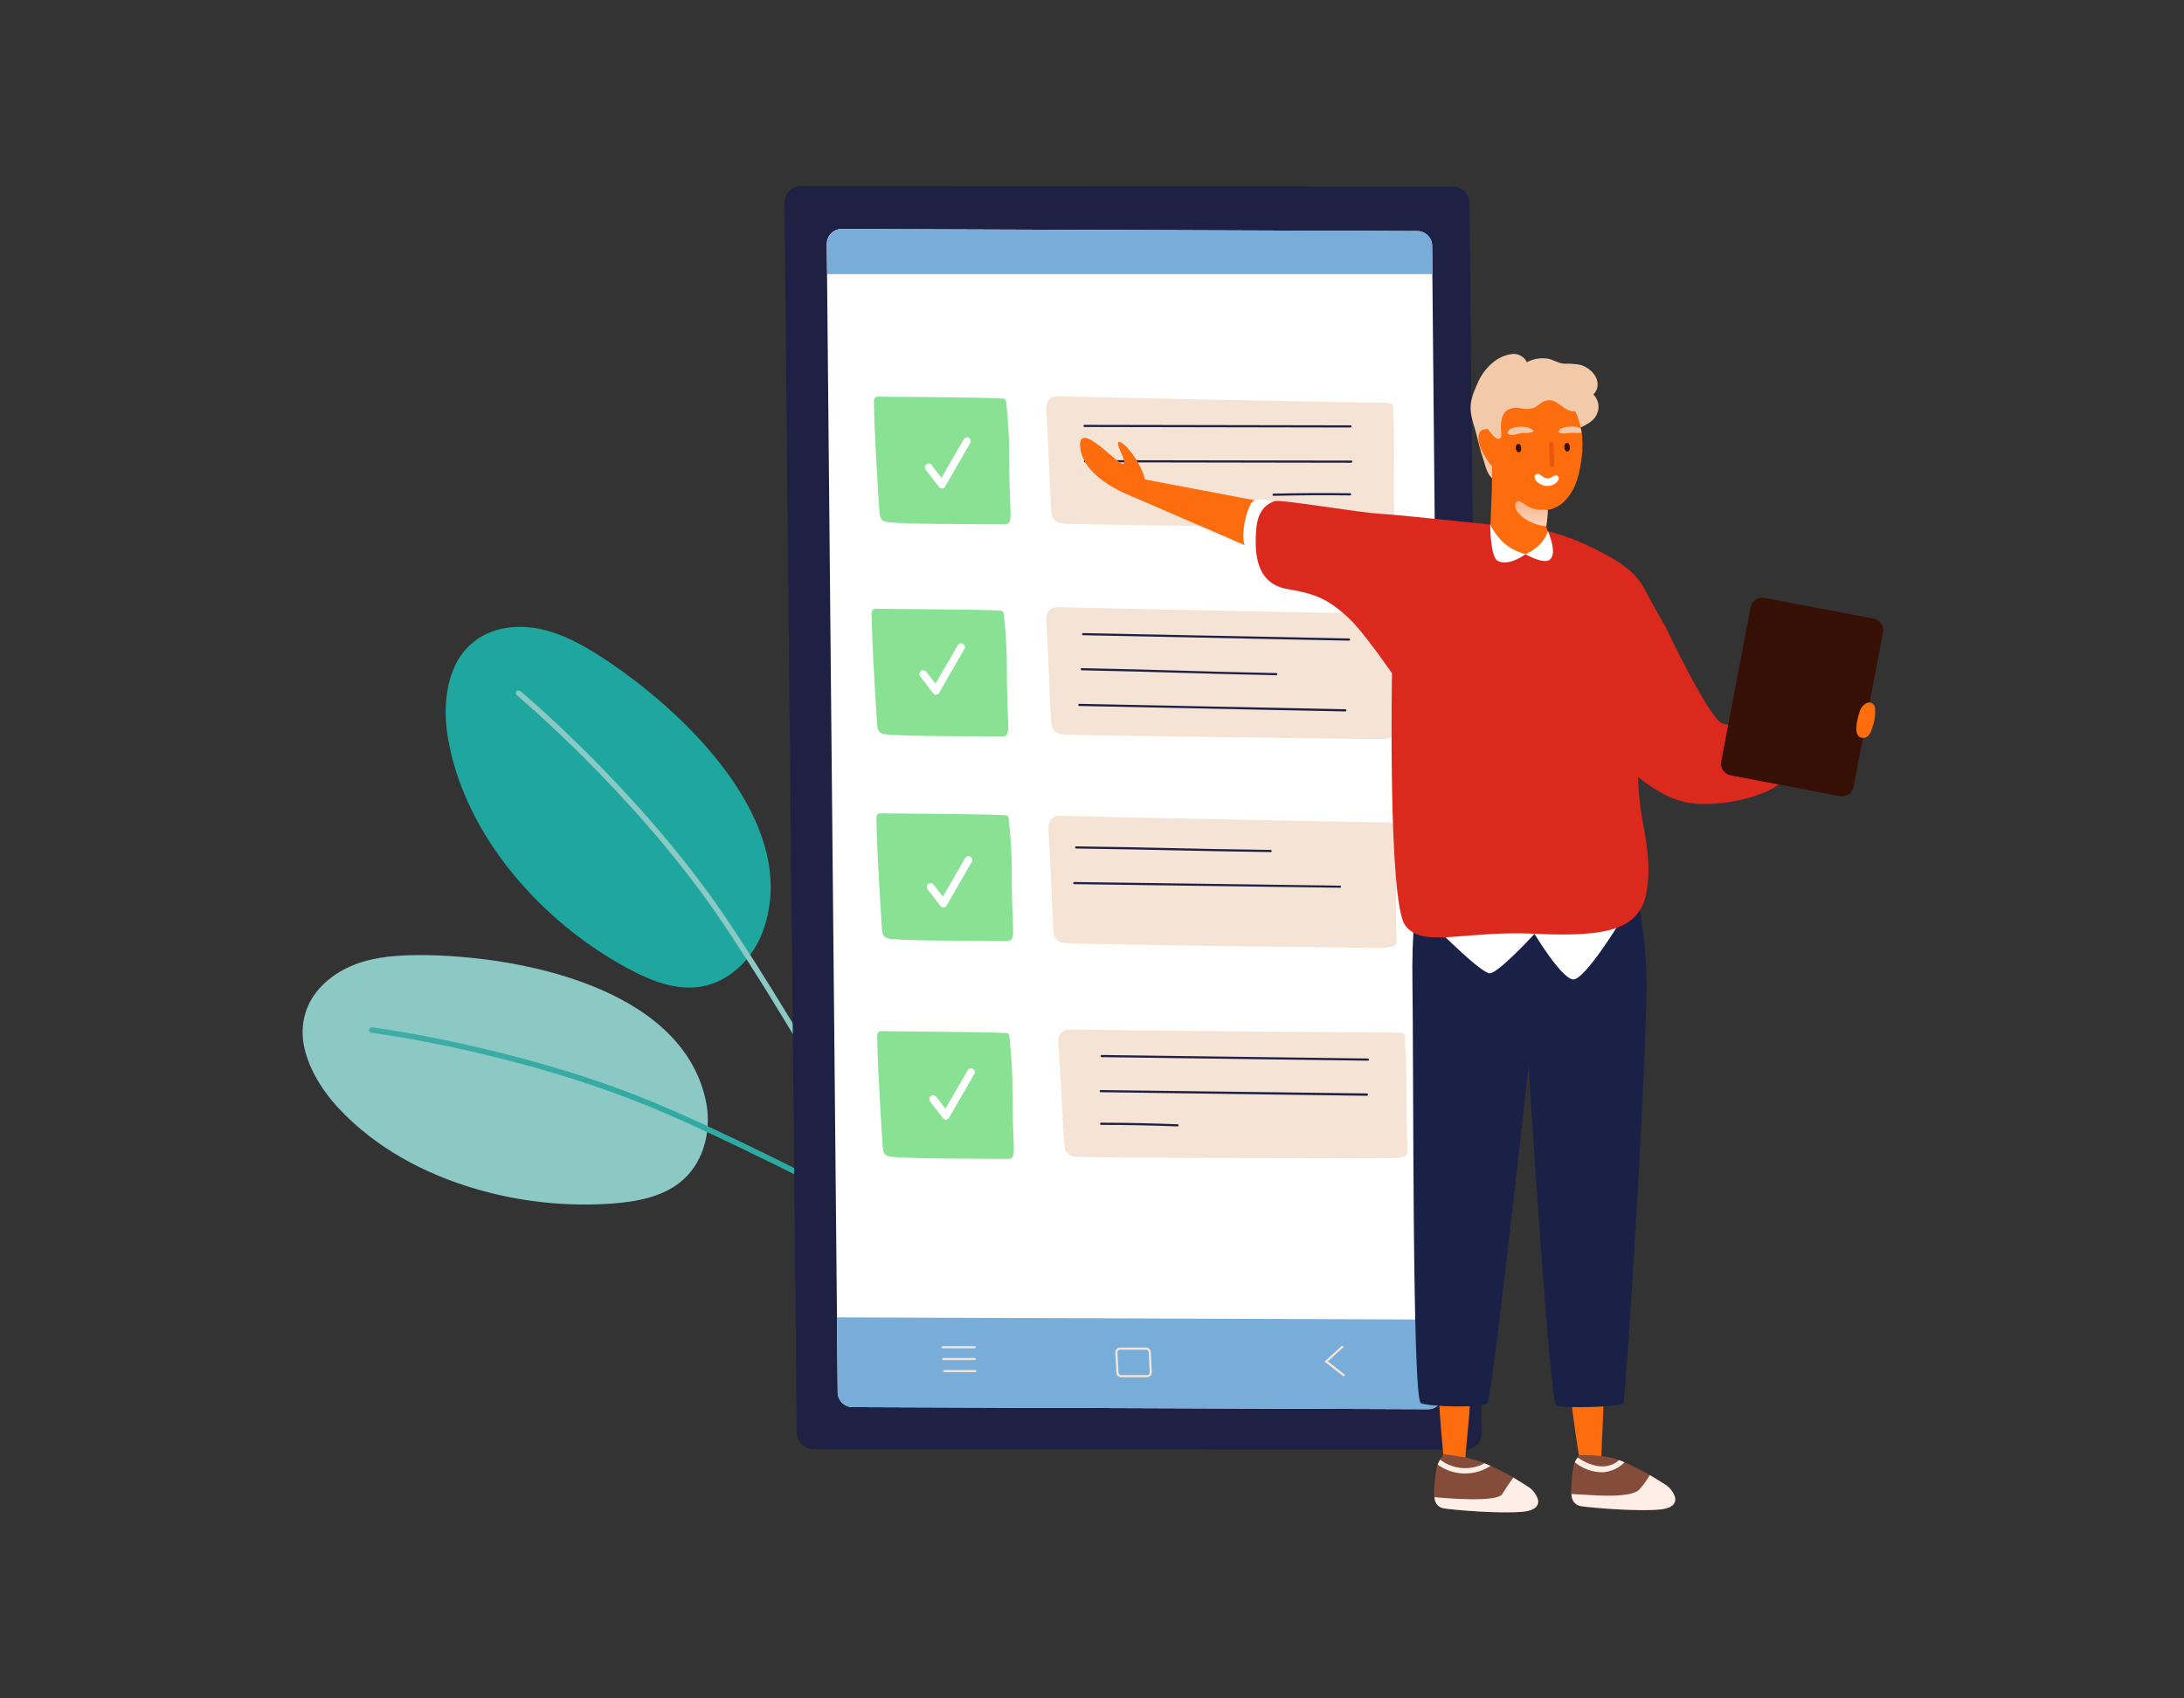 <svg width="270" height="210" viewBox="0 0 270 210" fill="none" xmlns="http://www.w3.org/2000/svg">
<rect x="0" y="0" width="270" height="210" fill="#333333" stroke="none"/>
<path d="M41.853 137.019C46.386 141.888 52.46 145.156 58.845 147.013C64.296 148.604 69.986 149.214 75.651 148.816C78.811 148.588 82.134 147.961 84.487 145.842C87.168 143.424 88.034 139.399 87.211 135.881C84.057 122.008 64.047 118.168 52.182 118.092C49.376 118.092 46.516 118.245 43.896 119.247C41.276 120.249 38.889 122.177 37.903 124.808C37.414 126.164 37.284 127.624 37.527 129.045C38.018 131.932 39.783 134.802 41.853 137.019Z" fill="#8CC9C5"/>
<path d="M130.652 161.975C130.672 161.953 130.69 161.929 130.707 161.904C130.729 161.866 130.743 161.823 130.748 161.778C130.754 161.734 130.75 161.689 130.738 161.646C130.726 161.603 130.705 161.562 130.678 161.527C130.65 161.492 130.615 161.463 130.576 161.441C130.255 161.267 98.102 143.571 81.322 136.512C64.543 129.454 46.189 127.03 46.004 127.03C45.959 127.023 45.913 127.025 45.869 127.036C45.825 127.046 45.784 127.066 45.748 127.093C45.711 127.121 45.681 127.155 45.658 127.195C45.635 127.234 45.621 127.277 45.615 127.322C45.61 127.368 45.614 127.413 45.626 127.457C45.639 127.501 45.66 127.541 45.689 127.576C45.717 127.612 45.753 127.641 45.793 127.662C45.833 127.683 45.877 127.696 45.922 127.7C46.102 127.7 64.336 130.118 81.055 137.15C97.775 144.181 129.928 161.872 130.249 162.052C130.315 162.085 130.391 162.095 130.464 162.082C130.536 162.068 130.603 162.03 130.652 161.975Z" fill="url(#paint0_linear)"/>
<path d="M55.451 91.665C56.66 98.201 60.021 104.225 64.412 109.225C68.161 113.488 72.636 117.052 77.629 119.753C80.418 121.257 83.556 122.515 86.683 121.986C90.246 121.387 93.133 118.462 94.348 115.058C99.137 101.665 84.324 87.678 74.355 81.24C72.001 79.721 69.495 78.332 66.728 77.766C63.96 77.199 60.937 77.548 58.703 79.247C57.56 80.129 56.667 81.293 56.11 82.624C54.944 85.331 54.879 88.68 55.451 91.665Z" fill="url(#paint1_linear)"/>
<path d="M116.946 160.407L117.027 160.374C117.105 160.33 117.163 160.258 117.188 160.173C117.213 160.087 117.205 159.995 117.163 159.916C116.989 159.59 99.376 127.4 89.015 112.433C78.653 97.466 64.499 85.576 64.331 85.456C64.261 85.401 64.173 85.374 64.085 85.382C63.996 85.39 63.915 85.433 63.857 85.5C63.828 85.533 63.806 85.573 63.793 85.615C63.779 85.657 63.774 85.701 63.779 85.746C63.783 85.79 63.795 85.833 63.816 85.872C63.837 85.911 63.866 85.945 63.9 85.973C64.036 86.093 78.13 97.907 88.459 112.82C98.788 127.732 116.395 159.916 116.57 160.238C116.606 160.302 116.662 160.353 116.73 160.384C116.798 160.414 116.873 160.422 116.946 160.407Z" fill="#8CC9C5"/>
<path d="M183.191 177.101L181.665 25.179C181.669 24.903 181.618 24.63 181.516 24.375C181.413 24.119 181.261 23.886 181.068 23.69C180.875 23.493 180.645 23.337 180.391 23.23C180.138 23.123 179.865 23.067 179.59 23.065L99.006 23C98.453 23.016 97.93 23.25 97.55 23.651C97.17 24.052 96.965 24.588 96.979 25.14L98.505 177.101C98.503 177.375 98.556 177.646 98.659 177.9C98.763 178.153 98.915 178.384 99.108 178.579C99.301 178.774 99.53 178.928 99.783 179.035C100.035 179.141 100.306 179.196 100.58 179.198L181.164 179.257C181.439 179.25 181.71 179.188 181.961 179.075C182.212 178.962 182.438 178.801 182.626 178.6C182.815 178.4 182.961 178.164 183.058 177.907C183.155 177.649 183.2 177.375 183.191 177.101Z" fill="#1F2144"/>
<path d="M178.391 172.351L177.046 30.424C177.047 30.182 177.001 29.942 176.91 29.718C176.819 29.494 176.684 29.291 176.514 29.119C176.344 28.947 176.142 28.81 175.919 28.716C175.696 28.622 175.457 28.573 175.215 28.572L104.002 28.316C103.514 28.33 103.051 28.537 102.715 28.891C102.379 29.245 102.197 29.718 102.209 30.206L103.56 172.133C103.559 172.375 103.605 172.615 103.696 172.839C103.787 173.063 103.922 173.266 104.092 173.438C104.262 173.61 104.464 173.747 104.687 173.841C104.91 173.935 105.149 173.984 105.391 173.985L176.599 174.241C176.841 174.235 177.079 174.181 177.3 174.082C177.521 173.984 177.72 173.843 177.887 173.667C178.053 173.492 178.184 173.285 178.27 173.06C178.357 172.834 178.398 172.593 178.391 172.351Z" fill="white"/>
<path d="M124.398 49.716C124.371 49.476 124.246 49.291 124.077 49.28C120.367 49.089 109.449 49.084 108.594 49.04C107.886 49.002 108.049 49.874 108.049 50.032C108.082 53.517 108.594 61.497 108.714 63.185C108.757 63.937 108.839 64.307 109.411 64.498C110.501 64.852 121.396 64.797 124.06 64.835C124.91 64.835 124.992 64.53 124.91 62.602C124.578 55.135 125.019 56.137 124.398 49.716Z" fill="#89E294"/>
<path d="M129.977 63.374C130.037 64.132 130.434 64.725 131.774 64.763C138.819 64.943 167.539 65.308 170.421 65.308C172.328 65.308 172.442 64.976 172.393 64.088C172.186 60.471 172.486 55.422 172.219 50.983C172.17 50.194 172.638 49.796 170.781 49.791C168.531 49.791 140.649 49.246 130.892 49.001C129.061 48.957 129.35 50.689 129.367 50.972C129.677 56.163 129.775 60.847 129.977 63.374Z" fill="#F5E4D5"/>
<path d="M119.789 54.144C119.681 54.08 119.552 54.062 119.43 54.094C119.309 54.126 119.205 54.204 119.141 54.312L116.39 59.084L115.251 57.602C115.222 57.538 115.18 57.481 115.126 57.436C115.072 57.39 115.009 57.357 114.941 57.339C114.873 57.321 114.802 57.318 114.733 57.331C114.664 57.344 114.598 57.372 114.541 57.413C114.484 57.455 114.437 57.508 114.403 57.57C114.37 57.632 114.35 57.7 114.346 57.77C114.342 57.84 114.354 57.911 114.38 57.976C114.407 58.041 114.448 58.099 114.5 58.147L116.079 60.206C116.117 60.255 116.165 60.297 116.218 60.328C116.272 60.359 116.332 60.379 116.394 60.387C116.455 60.395 116.518 60.391 116.578 60.375C116.638 60.359 116.695 60.331 116.744 60.293C116.824 60.229 116.881 60.141 116.907 60.042L119.958 54.759C120.013 54.654 120.026 54.532 119.995 54.418C119.963 54.304 119.89 54.206 119.789 54.144Z" fill="white"/>
<path d="M166.978 52.591L134.052 52.532C134.021 52.538 133.993 52.554 133.973 52.579C133.953 52.603 133.943 52.633 133.943 52.665C133.943 52.696 133.953 52.727 133.973 52.751C133.993 52.775 134.021 52.792 134.052 52.798L166.984 52.858C167.014 52.851 167.042 52.834 167.061 52.809C167.08 52.785 167.091 52.754 167.09 52.723C167.089 52.691 167.078 52.661 167.058 52.637C167.037 52.613 167.009 52.597 166.978 52.591ZM167.038 56.949L134.106 56.894C134.075 56.901 134.048 56.917 134.028 56.941C134.008 56.966 133.997 56.996 133.997 57.028C133.997 57.059 134.008 57.09 134.028 57.114C134.048 57.138 134.075 57.155 134.106 57.161L167.033 57.216C167.071 57.216 167.108 57.202 167.136 57.175C167.163 57.149 167.179 57.112 167.18 57.074C167.18 57.036 167.166 56.999 167.139 56.971C167.113 56.944 167.076 56.928 167.038 56.927V56.949ZM166.891 60.99C163.742 60.947 160.595 60.963 157.45 61.039C157.276 61.039 157.27 61.311 157.45 61.306C160.599 61.235 163.748 61.213 166.891 61.257C166.929 61.257 166.966 61.242 166.993 61.215C167.02 61.188 167.035 61.151 167.035 61.113C167.035 61.074 167.02 61.038 166.993 61.011C166.966 60.983 166.929 60.968 166.891 60.968V60.99Z" fill="#1F2144"/>
<path d="M124.796 128.174C124.796 127.934 124.649 127.749 124.474 127.738C120.77 127.548 109.853 127.542 108.997 127.499C108.289 127.46 108.452 128.337 108.452 128.49C108.491 131.976 108.997 139.928 109.117 141.643C109.161 142.395 109.248 142.771 109.82 142.956C110.909 143.315 121.805 143.256 124.469 143.294C125.313 143.294 125.401 142.994 125.313 141.066C124.976 133.615 125.422 134.595 124.796 128.174Z" fill="#89E294"/>
<path d="M120.28 132.155C120.226 132.123 120.167 132.103 120.105 132.094C120.044 132.086 119.981 132.09 119.921 132.106C119.861 132.122 119.805 132.15 119.756 132.189C119.707 132.227 119.667 132.275 119.637 132.329L116.88 137.101L115.742 135.614C115.704 135.564 115.656 135.523 115.602 135.492C115.549 135.461 115.489 135.441 115.427 135.433C115.366 135.424 115.303 135.429 115.243 135.445C115.183 135.461 115.126 135.489 115.077 135.527C115.028 135.564 114.986 135.611 114.955 135.664C114.924 135.718 114.904 135.777 114.896 135.838C114.888 135.899 114.892 135.962 114.908 136.021C114.924 136.081 114.952 136.137 114.99 136.186L116.57 138.25C116.608 138.299 116.655 138.341 116.709 138.372C116.763 138.403 116.822 138.423 116.884 138.431C116.946 138.439 117.008 138.435 117.068 138.419C117.129 138.403 117.185 138.375 117.234 138.337C117.315 138.274 117.372 138.186 117.398 138.087L120.448 132.798C120.48 132.745 120.5 132.686 120.509 132.625C120.517 132.563 120.513 132.501 120.498 132.441C120.482 132.382 120.455 132.326 120.417 132.277C120.38 132.227 120.333 132.186 120.28 132.155Z" fill="white"/>
<path d="M131.595 141.692C131.66 142.449 132.063 143.038 133.403 143.059C140.447 143.174 169.174 143.25 172.05 143.196C173.957 143.157 174.071 142.842 174.011 141.954C173.766 138.337 174.011 133.288 173.701 128.855C173.646 128.065 174.109 127.662 172.257 127.673C170.002 127.673 142.12 127.449 132.357 127.297C130.527 127.27 130.832 129.002 130.854 129.28C131.219 134.459 131.366 139.149 131.595 141.692Z" fill="#F5E4D5"/>
<path d="M169.097 130.881L136.171 130.445C136.14 130.451 136.112 130.468 136.093 130.492C136.073 130.517 136.062 130.547 136.062 130.579C136.062 130.61 136.073 130.64 136.093 130.665C136.112 130.689 136.14 130.706 136.171 130.712L169.097 131.148C169.283 131.153 169.283 130.886 169.097 130.881Z" fill="#1F2144"/>
<path d="M168.972 135.2L136.051 134.781C136.02 134.787 135.993 134.803 135.973 134.828C135.953 134.852 135.942 134.883 135.942 134.914C135.942 134.945 135.953 134.976 135.973 135C135.993 135.024 136.02 135.041 136.051 135.047L168.978 135.489C169.016 135.488 169.052 135.472 169.079 135.444C169.105 135.417 169.12 135.38 169.119 135.342C169.118 135.303 169.103 135.267 169.075 135.24C169.047 135.214 169.01 135.199 168.972 135.2Z" fill="#1F2144"/>
<path d="M145.568 139.012C142.423 138.889 139.278 138.824 136.133 138.816C136.097 138.816 136.062 138.831 136.036 138.856C136.011 138.882 135.996 138.916 135.996 138.953C135.996 138.989 136.011 139.023 136.036 139.049C136.062 139.074 136.097 139.089 136.133 139.089C139.278 139.089 142.423 139.152 145.568 139.279C145.748 139.29 145.743 139.012 145.568 139.012Z" fill="#1F2144"/>
<path d="M124.109 75.941C124.082 75.701 123.957 75.516 123.782 75.505C120.078 75.315 109.161 75.309 108.305 75.266C107.597 75.233 107.76 76.104 107.76 76.257C107.799 79.743 108.305 87.695 108.425 89.41C108.474 90.162 108.556 90.538 109.128 90.723C110.217 91.082 121.113 91.022 123.777 91.061C124.621 91.061 124.709 90.761 124.621 88.833C124.284 81.382 124.73 82.368 124.109 75.941Z" fill="#89E294"/>
<path d="M119.054 79.612C118.945 79.548 118.816 79.531 118.695 79.562C118.573 79.594 118.469 79.672 118.406 79.781L115.654 84.546L114.516 83.065C114.478 83.016 114.431 82.974 114.377 82.943C114.323 82.912 114.263 82.892 114.202 82.884C114.14 82.876 114.077 82.88 114.017 82.896C113.957 82.912 113.901 82.94 113.851 82.978C113.802 83.015 113.761 83.062 113.73 83.115C113.699 83.169 113.678 83.228 113.67 83.289C113.662 83.35 113.666 83.413 113.682 83.472C113.699 83.532 113.726 83.588 113.764 83.637L115.344 85.701C115.397 85.772 115.469 85.826 115.552 85.857C115.635 85.888 115.724 85.895 115.811 85.877C115.898 85.86 115.977 85.818 116.041 85.757C116.105 85.696 116.15 85.618 116.172 85.532L119.223 80.249C119.284 80.142 119.301 80.015 119.269 79.896C119.238 79.776 119.16 79.674 119.054 79.612Z" fill="white"/>
<path d="M129.977 89.449C130.037 90.206 130.434 90.799 131.774 90.838C138.819 91.017 167.539 91.382 170.421 91.382C172.328 91.382 172.442 91.05 172.393 90.162C172.186 86.546 172.486 81.497 172.219 77.058C172.17 76.268 172.638 75.87 170.781 75.865C168.531 75.865 140.649 75.32 130.892 75.075C129.061 75.031 129.35 76.763 129.367 77.047C129.677 82.237 129.775 86.921 129.977 89.449Z" fill="#F5E4D5"/>
<path d="M166.793 78.948L133.872 78.278C133.841 78.284 133.813 78.3 133.794 78.325C133.774 78.349 133.763 78.38 133.763 78.411C133.763 78.442 133.774 78.473 133.794 78.497C133.813 78.522 133.841 78.538 133.872 78.544L166.793 79.214C166.824 79.208 166.851 79.192 166.871 79.167C166.891 79.143 166.902 79.112 166.902 79.081C166.902 79.05 166.891 79.019 166.871 78.995C166.851 78.971 166.824 78.954 166.793 78.948ZM133.714 82.88C144.686 83.103 146.827 83.267 157.804 83.49C157.835 83.484 157.863 83.467 157.882 83.443C157.902 83.418 157.913 83.388 157.913 83.356C157.913 83.325 157.902 83.295 157.882 83.27C157.863 83.246 157.835 83.229 157.804 83.223C146.832 83 144.691 82.836 133.714 82.613C133.683 82.619 133.655 82.636 133.636 82.66C133.616 82.685 133.605 82.715 133.605 82.746C133.605 82.778 133.616 82.808 133.636 82.833C133.655 82.857 133.683 82.874 133.714 82.88ZM166.341 87.7L133.414 87.025C133.383 87.031 133.356 87.048 133.336 87.072C133.316 87.096 133.305 87.127 133.305 87.158C133.305 87.19 133.316 87.22 133.336 87.244C133.356 87.269 133.383 87.285 133.414 87.292L166.335 87.967C166.366 87.962 166.394 87.945 166.415 87.921C166.435 87.897 166.447 87.867 166.447 87.836C166.448 87.804 166.438 87.774 166.418 87.749C166.399 87.724 166.371 87.707 166.341 87.7Z" fill="#1F2144"/>
<path d="M124.709 101.235C124.709 100.995 124.556 100.81 124.387 100.799C120.677 100.609 109.76 100.603 108.905 100.56C108.202 100.521 108.36 101.393 108.36 101.551C108.392 105.037 108.905 113.016 109.024 114.704C109.068 115.451 109.155 115.826 109.722 116.017C110.811 116.371 121.707 116.317 124.371 116.355C125.221 116.355 125.302 116.05 125.221 114.122C124.888 106.676 125.335 107.656 124.709 101.235Z" fill="#89E294"/>
<path d="M119.964 105.93C119.91 105.899 119.851 105.878 119.79 105.87C119.729 105.861 119.667 105.865 119.607 105.881C119.547 105.896 119.491 105.924 119.442 105.961C119.393 105.999 119.352 106.045 119.321 106.099L116.564 110.87L115.426 109.388C115.389 109.339 115.342 109.297 115.289 109.266C115.236 109.234 115.177 109.213 115.115 109.205C115.054 109.196 114.992 109.2 114.932 109.215C114.872 109.231 114.816 109.258 114.766 109.296C114.717 109.334 114.676 109.381 114.644 109.435C114.613 109.489 114.593 109.548 114.585 109.61C114.577 109.672 114.581 109.734 114.597 109.795C114.613 109.855 114.641 109.911 114.679 109.96L116.259 112.019C116.313 112.088 116.385 112.14 116.467 112.17C116.549 112.201 116.637 112.208 116.723 112.191C116.809 112.174 116.888 112.134 116.952 112.075C117.017 112.015 117.063 111.94 117.087 111.856L120.138 106.573C120.169 106.519 120.189 106.46 120.197 106.398C120.205 106.337 120.201 106.275 120.185 106.215C120.169 106.155 120.141 106.099 120.103 106.05C120.065 106.001 120.017 105.96 119.964 105.93Z" fill="white"/>
<path d="M166.619 104.22L133.692 103.784C133.661 103.79 133.634 103.807 133.614 103.831C133.594 103.856 133.583 103.886 133.583 103.917C133.583 103.949 133.594 103.979 133.614 104.004C133.634 104.028 133.661 104.045 133.692 104.051L166.619 104.487C166.788 104.492 166.788 104.225 166.619 104.22Z" fill="#1F2144"/>
<path d="M130.238 115.26C130.298 116.022 130.696 116.611 132.036 116.649C139.08 116.839 167.801 117.226 170.683 117.193C172.589 117.193 172.704 116.856 172.655 115.973C172.448 112.357 172.753 107.308 172.486 102.869C172.437 102.079 172.911 101.682 171.053 101.671C168.798 101.671 140.921 101.126 131.164 100.865C129.334 100.816 129.617 102.548 129.633 102.831C129.944 108.027 130.058 112.716 130.238 115.26Z" fill="#F5E4D5"/>
<path d="M133.022 104.917C143.994 105.064 146.14 105.211 157.112 105.358C157.143 105.352 157.171 105.335 157.191 105.311C157.21 105.286 157.221 105.256 157.221 105.225C157.221 105.193 157.21 105.163 157.191 105.138C157.171 105.114 157.143 105.097 157.112 105.091C146.14 104.944 143.994 104.797 133.022 104.65C132.991 104.656 132.964 104.673 132.944 104.697C132.924 104.721 132.913 104.752 132.913 104.783C132.913 104.815 132.924 104.845 132.944 104.87C132.964 104.894 132.991 104.911 133.022 104.917ZM165.682 109.508L132.782 109.056C132.752 109.062 132.724 109.079 132.704 109.103C132.684 109.128 132.673 109.158 132.673 109.19C132.673 109.221 132.684 109.251 132.704 109.276C132.724 109.3 132.752 109.317 132.782 109.323L165.709 109.764C165.735 109.752 165.756 109.733 165.77 109.708C165.784 109.683 165.789 109.655 165.786 109.627C165.783 109.598 165.772 109.572 165.753 109.551C165.734 109.529 165.709 109.515 165.682 109.508Z" fill="#1F2144"/>
<path d="M177.068 30.424C177.069 30.182 177.023 29.942 176.932 29.718C176.84 29.494 176.706 29.291 176.536 29.119C176.366 28.947 176.164 28.81 175.941 28.716C175.718 28.622 175.479 28.573 175.237 28.572L104.023 28.316C103.535 28.33 103.073 28.537 102.737 28.891C102.401 29.245 102.219 29.718 102.231 30.206L102.275 33.893H177.1L177.068 30.424Z" fill="#78ADD9"/>
<path d="M103.56 172.133C103.559 172.375 103.605 172.615 103.696 172.839C103.787 173.063 103.922 173.266 104.092 173.438C104.262 173.61 104.464 173.747 104.687 173.841C104.91 173.935 105.149 173.984 105.391 173.985L176.599 174.241C176.841 174.235 177.079 174.181 177.3 174.082C177.521 173.984 177.72 173.843 177.887 173.667C178.053 173.492 178.184 173.285 178.27 173.059C178.357 172.834 178.398 172.593 178.391 172.351L178.304 163.163L103.473 162.89L103.56 172.133Z" fill="#78ADD9"/>
<path d="M141.804 170.298H138.611C138.457 170.298 138.309 170.239 138.197 170.132C138.085 170.026 138.019 169.88 138.012 169.726L137.881 167.253C137.877 167.172 137.889 167.09 137.917 167.014C137.945 166.937 137.989 166.867 138.045 166.808C138.101 166.749 138.169 166.702 138.244 166.67C138.318 166.638 138.399 166.621 138.481 166.621H141.673C141.823 166.619 141.969 166.675 142.08 166.776C142.191 166.877 142.26 167.016 142.272 167.166L142.403 169.644C142.408 169.726 142.395 169.807 142.367 169.884C142.339 169.96 142.296 170.03 142.24 170.089C142.183 170.148 142.116 170.195 142.041 170.228C141.966 170.26 141.885 170.276 141.804 170.276V170.298ZM138.481 166.888C138.436 166.889 138.392 166.899 138.351 166.917C138.309 166.935 138.272 166.96 138.241 166.993C138.211 167.025 138.186 167.064 138.17 167.106C138.154 167.147 138.147 167.192 138.148 167.237L138.279 169.715C138.285 169.8 138.322 169.879 138.383 169.938C138.445 169.997 138.526 170.03 138.611 170.031H141.804C141.849 170.031 141.893 170.022 141.934 170.004C141.976 169.986 142.013 169.96 142.044 169.927C142.076 169.896 142.101 169.857 142.116 169.815C142.132 169.773 142.139 169.727 142.136 169.682L142.005 167.204C142.001 167.119 141.964 167.039 141.903 166.98C141.841 166.921 141.759 166.888 141.673 166.888H138.481Z" fill="#F5E4D5"/>
<path d="M166.117 170.183C166.087 170.182 166.058 170.171 166.036 170.151L163.737 168.359L165.856 166.436C165.868 166.424 165.883 166.414 165.898 166.408C165.914 166.401 165.931 166.398 165.949 166.398C165.966 166.398 165.983 166.401 165.999 166.408C166.015 166.414 166.029 166.424 166.041 166.436C166.054 166.448 166.064 166.462 166.071 166.478C166.078 166.494 166.082 166.511 166.082 166.529C166.082 166.546 166.078 166.563 166.071 166.579C166.064 166.595 166.054 166.61 166.041 166.621L164.156 168.332L166.21 169.933C166.233 169.958 166.246 169.991 166.246 170.025C166.246 170.06 166.233 170.093 166.21 170.118C166.2 170.135 166.187 170.149 166.171 170.16C166.155 170.172 166.137 170.179 166.117 170.183Z" fill="#F5E4D5"/>
<path d="M116.581 166.714H120.459C120.479 166.718 120.5 166.718 120.519 166.713C120.539 166.708 120.557 166.699 120.573 166.686C120.588 166.673 120.601 166.657 120.61 166.639C120.618 166.621 120.623 166.601 120.623 166.58C120.623 166.56 120.618 166.54 120.61 166.522C120.601 166.504 120.588 166.488 120.573 166.475C120.557 166.462 120.539 166.453 120.519 166.448C120.5 166.443 120.479 166.443 120.459 166.447H116.581C116.561 166.443 116.54 166.443 116.521 166.448C116.501 166.453 116.483 166.462 116.467 166.475C116.452 166.488 116.439 166.504 116.43 166.522C116.422 166.54 116.417 166.56 116.417 166.58C116.417 166.601 116.422 166.621 116.43 166.639C116.439 166.657 116.452 166.673 116.467 166.686C116.483 166.699 116.501 166.708 116.521 166.713C116.54 166.718 116.561 166.718 116.581 166.714ZM120.487 168.179C120.523 168.179 120.557 168.165 120.583 168.139C120.608 168.114 120.623 168.079 120.623 168.043C120.623 168.007 120.608 167.972 120.583 167.947C120.557 167.921 120.523 167.907 120.487 167.907H116.608C116.572 167.907 116.537 167.921 116.511 167.947C116.486 167.972 116.472 168.007 116.472 168.043C116.472 168.079 116.486 168.114 116.511 168.139C116.537 168.165 116.572 168.179 116.608 168.179H120.487ZM120.596 169.399H116.711C116.68 169.405 116.653 169.422 116.633 169.446C116.613 169.471 116.602 169.501 116.602 169.533C116.602 169.564 116.613 169.594 116.633 169.619C116.653 169.643 116.68 169.66 116.711 169.666H120.596C120.626 169.66 120.654 169.643 120.674 169.619C120.694 169.594 120.705 169.564 120.705 169.533C120.705 169.501 120.694 169.471 120.674 169.446C120.654 169.422 120.626 169.405 120.596 169.399Z" fill="#F5E4D5"/>
<path d="M139.903 61.36L154.149 67.526C157.101 68.615 156.055 62.036 156.055 62.036L140.954 59.171L139.903 61.36Z" fill="#FD6D0D"/>
<path d="M157.842 62.215C157.842 62.215 155.783 61.382 154.96 61.932C154.138 62.482 153.353 66.197 153.871 67.379C154.388 68.561 156.666 69.133 156.666 69.133L157.842 62.215Z" fill="white"/>
<path d="M182.63 47.461C183.327 45.783 184.809 44.127 186.721 43.806C187.122 43.712 187.542 43.759 187.913 43.937C188.283 44.115 188.582 44.415 188.759 44.786C189.498 44.393 190.339 44.231 191.172 44.323C191.989 44.394 192.55 44.917 193.384 44.971C194.035 44.949 194.686 44.993 195.329 45.102C196.571 45.445 197.851 46.676 197.426 48.081C197.328 48.343 197.176 48.58 196.979 48.779C197.23 49.023 197.417 49.327 197.521 49.661C197.626 49.996 197.646 50.352 197.579 50.696C197.301 52.205 195.775 52.635 194.582 53.25C192.708 54.225 191.619 56.317 189.783 57.401C188.219 58.209 186.509 58.698 184.754 58.839C184.754 58.909 184.754 58.98 184.782 59.045C184.782 59.16 184.662 59.28 184.542 59.187C183.801 58.681 183.605 57.422 183.322 56.622C182.897 55.429 182.679 54.149 182.314 52.929C182.085 52.271 181.92 51.593 181.823 50.903C181.687 49.568 182.139 48.642 182.63 47.461Z" fill="#F2CAA9"/>
<path d="M195.465 181.354V181.305C195.127 179.916 194.375 174.639 194.277 173.223C194.212 172.525 198.123 171.785 198.21 173.119C198.287 174.236 197.965 179.023 197.971 180.14C197.971 181.049 198.025 182.155 196.81 182.291C196.51 182.326 196.208 182.25 195.96 182.078C195.712 181.905 195.536 181.648 195.465 181.354Z" fill="#FD6D0D"/>
<path d="M178.62 181.262C178.62 181.262 178.62 181.229 178.62 181.213C178.348 179.807 177.961 174.481 177.906 173.043C177.879 172.346 181.72 172.155 181.72 173.489C181.72 174.611 181.213 179.04 181.175 180.162C181.132 181.071 181.126 182.171 179.911 182.253C179.613 182.271 179.318 182.18 179.081 181.998C178.843 181.816 178.68 181.555 178.62 181.262Z" fill="#FD6D0D"/>
<path d="M199.79 103.55C199.79 103.55 203.255 109.318 203.533 120.576C203.745 129.29 200.983 172.917 200.706 173.468C200.428 174.018 193.313 174.138 192.398 173.816C191.482 173.495 188.225 120.134 188.225 120.134L187.369 105.167C187.369 105.167 188.388 101.322 190.093 100.772C191.798 100.222 199.79 103.55 199.79 103.55Z" fill="#192147"/>
<path d="M176.828 104.296C176.828 104.296 174.393 108.49 174.616 121.676C174.774 131.131 174.561 173.01 175.656 173.489C176.751 173.969 183.283 174.105 183.899 173.489C184.515 172.874 190.104 121.507 190.104 121.507L189.739 104.296H176.828Z" fill="#192147"/>
<path d="M184.073 65.445C182.984 67.134 186.171 68.849 187.418 69.024C188.469 69.067 189.509 68.806 190.415 68.272C190.959 67.967 192.398 66.72 191.58 65.946C191.341 65.72 191.192 65.414 191.161 65.086C191.251 64.514 191.311 63.938 191.341 63.359C191.341 63.359 191.341 63.272 191.341 63.228C191.341 63.185 191.341 63.141 191.341 63.103C191.341 63.065 191.341 63.071 191.341 63.054C192.13 62.913 192.856 62.533 193.422 61.965C194.751 60.581 195.122 59.111 195.432 57.313C195.624 56.236 195.681 55.138 195.601 54.045C195.596 53.877 195.578 53.71 195.546 53.544C195.546 53.474 195.546 53.414 195.519 53.348C195.492 53.283 195.481 53.136 195.459 53.027C195.385 52.657 195.285 52.294 195.16 51.938C194.986 51.245 194.654 50.601 194.19 50.058C193.726 49.515 193.142 49.086 192.485 48.806C190.965 48.114 188.535 47.929 186.988 48.702C185.879 49.291 185.017 50.257 184.558 51.426C184.357 51.97 184.161 52.515 183.981 53.06C183.981 53.06 183.087 52.94 182.864 53.604C182.319 55.178 184.455 57.684 184.455 57.684C184.455 57.684 184.455 60.282 184.389 61.725C184.346 62.896 184.28 64.062 184.248 65.227C184.248 65.287 184.248 65.331 184.248 65.385C184.216 65.381 184.184 65.384 184.154 65.395C184.123 65.405 184.096 65.422 184.073 65.445Z" fill="#FD6D0D"/>
<path d="M193.46 55.598C193.402 55.485 193.375 55.358 193.381 55.231C193.386 55.105 193.425 54.981 193.493 54.874C193.543 54.813 193.615 54.774 193.693 54.765C193.771 54.756 193.85 54.777 193.913 54.825C194.098 55.021 194.174 55.669 193.864 55.805C193.684 55.881 193.542 55.772 193.46 55.598Z" fill="#371005"/>
<path d="M187.478 55.718C187.415 55.608 187.381 55.483 187.381 55.356C187.381 55.228 187.415 55.103 187.478 54.993C187.527 54.932 187.597 54.892 187.675 54.882C187.752 54.872 187.83 54.892 187.893 54.939C188.084 55.13 188.171 55.772 187.866 55.914C187.707 56.001 187.566 55.892 187.478 55.718Z" fill="#371005"/>
<path style="mix-blend-mode:multiply" opacity="0.72" d="M189.162 64.514C189.787 64.822 190.466 65.007 191.161 65.059C191.243 64.514 191.314 63.915 191.341 63.332H191.308H191.341C191.341 63.283 191.341 63.245 191.341 63.201C191.335 63.16 191.335 63.118 191.341 63.076C191.04 63.011 190.731 62.996 190.426 63.032C189.802 63.017 189.195 62.828 188.671 62.488C188.274 62.21 187.462 61.491 187.337 62.412C187.211 63.332 188.492 64.176 189.162 64.514Z" fill="url(#paint2_linear)"/>
<path d="M200.362 113.876C200.362 113.876 195.928 121.175 194.49 121.104C193.051 121.033 189.706 115.472 189.706 115.472C189.706 115.472 185.217 120.347 184.182 120.347C183.147 120.347 178.141 115.336 178.141 115.336L200.362 113.876Z" fill="white"/>
<path d="M191.875 57.727C191.804 57.728 191.736 57.701 191.684 57.652C191.632 57.603 191.601 57.537 191.597 57.466L191.504 54.917C191.503 54.881 191.508 54.844 191.521 54.81C191.534 54.776 191.553 54.744 191.578 54.717C191.603 54.691 191.633 54.669 191.666 54.654C191.699 54.638 191.735 54.63 191.771 54.628C191.844 54.628 191.914 54.656 191.966 54.706C192.019 54.755 192.051 54.823 192.055 54.895L192.148 57.444C192.149 57.48 192.144 57.516 192.131 57.549C192.119 57.583 192.1 57.614 192.076 57.64C192.051 57.666 192.022 57.688 191.989 57.703C191.957 57.718 191.922 57.726 191.886 57.727H191.875Z" fill="#E6580B"/>
<path d="M192.343 58.768C192.087 58.768 191.798 59.073 191.559 59.133C191.401 59.16 191.239 59.152 191.085 59.11C190.93 59.067 190.787 58.992 190.665 58.888C190.513 58.789 190.306 58.528 189.962 58.599C189.89 58.625 189.828 58.672 189.783 58.735C189.739 58.797 189.714 58.871 189.712 58.947C189.712 59.492 190.371 59.906 190.85 60.037C191.116 60.103 191.393 60.106 191.66 60.046C191.927 59.985 192.176 59.863 192.387 59.688C192.735 59.394 192.882 58.822 192.343 58.768Z" fill="white"/>
<path d="M184.313 65.238C188.459 64.694 192.637 65.674 196.745 67.673C200.226 69.367 202.149 70.647 203.337 72.891C204.524 75.135 206.061 77.793 206.061 77.793C205.284 80.698 204.503 83.612 203.718 86.534C202.426 91.141 202.159 95.975 202.934 100.696C203.478 103.909 204.132 106.774 203.587 110.124C202.825 114.808 199.071 115.913 189.728 115.456C180.93 115.031 175.874 117.313 173.723 114.426C171.571 111.54 172.088 83.212 172.088 83.212C172.088 83.212 171.424 75.451 172.088 73.408C172.916 70.734 175.526 68.882 177.83 67.537C179.818 66.35 182.021 65.569 184.313 65.238Z" fill="#DC291E"/>
<path d="M192.708 53.386C192.709 53.413 192.718 53.439 192.733 53.46C192.749 53.481 192.77 53.498 192.795 53.506C193.269 53.697 193.847 53.506 194.337 53.506C194.727 53.537 195.118 53.537 195.508 53.506C195.508 53.435 195.508 53.376 195.481 53.31C195.454 53.245 195.443 53.098 195.421 52.989C195.005 52.768 194.531 52.683 194.065 52.744C193.678 52.782 192.768 52.831 192.708 53.386Z" fill="#F2CAA9"/>
<path d="M186.411 53.387C186.639 52.842 187.604 52.771 188.099 52.766C188.604 52.741 189.102 52.885 189.516 53.174C189.533 53.191 189.547 53.211 189.555 53.234C189.563 53.257 189.565 53.281 189.562 53.305C189.559 53.329 189.55 53.352 189.536 53.372C189.523 53.392 189.504 53.408 189.483 53.419C189.065 53.533 188.629 53.568 188.197 53.523C187.696 53.566 186.933 53.969 186.487 53.664C186.441 53.636 186.408 53.592 186.394 53.54C186.38 53.489 186.386 53.434 186.411 53.387Z" fill="#F2CAA9"/>
<path d="M184.444 49.536C184.868 48.903 185.424 48.368 186.074 47.968C186.723 47.569 187.451 47.314 188.208 47.221C189.129 47.052 189.908 47.357 190.823 47.406C191.603 47.428 192.376 47.554 193.122 47.782C193.809 48.005 195.029 48.507 195.383 49.28C195.416 49.28 195.448 49.29 195.476 49.307C195.503 49.324 195.526 49.349 195.541 49.378C195.629 49.509 195.681 49.66 195.694 49.818C195.706 49.975 195.679 50.133 195.613 50.276C195.548 50.42 195.447 50.544 195.32 50.638C195.193 50.731 195.044 50.791 194.887 50.81C193.318 51.203 192.588 48.953 190.932 49.601C190.387 49.808 190.05 50.309 189.483 50.478C188.983 50.593 188.463 50.593 187.963 50.478C187.408 50.346 186.824 50.43 186.329 50.712C185.43 51.377 185.533 52.63 185.593 53.615C185.593 53.795 185.642 53.997 185.484 54.16C185.125 54.492 184.662 53.959 184.455 53.697C184.308 53.538 184.173 53.369 184.052 53.191C183.874 52.951 183.741 52.682 183.659 52.395C183.603 52.061 183.612 51.719 183.687 51.388C183.82 50.728 184.077 50.1 184.444 49.536Z" fill="#F2CAA9"/>
<path d="M186.372 65.086C186.372 65.086 173.194 63.67 170.574 63.523C167.953 63.376 158.343 61.725 157.592 61.965C156.121 62.433 155.467 63.74 155.331 65.195C155.015 68.561 155.331 72.215 159.242 72.853C162.587 73.397 164.254 74.089 166.798 76.491C169.343 78.893 174.758 87.177 174.758 87.177L186.372 65.086Z" fill="#DC291E"/>
<path d="M191.368 65.685C191.368 65.685 191.798 67.39 189.565 68.256C185.419 69.857 184.226 64.857 184.226 64.857C184.226 64.857 186.705 64.269 186.841 64.269C186.977 64.269 191.368 65.685 191.368 65.685Z" fill="#FD6D0D"/>
<path d="M206.039 77.793C206.039 77.793 211.231 88.719 212.892 89.448C214.554 90.178 215.551 87.891 217.474 88.076C219.397 88.261 221.042 95.031 220.405 96.409C219.767 97.787 214.358 99.753 209.509 99.361C204.661 98.969 200.368 94.029 200.368 94.029C200.368 94.029 199.823 86.061 199.823 84.416C199.823 82.771 206.039 77.793 206.039 77.793Z" fill="#DC291E"/>
<path d="M213.951 95.868L227.442 98.439C228.237 98.59 229.004 98.069 229.156 97.274L232.791 78.205C232.942 77.411 232.42 76.643 231.625 76.492L218.134 73.921C217.339 73.77 216.572 74.291 216.42 75.086L212.785 94.155C212.634 94.95 213.156 95.717 213.951 95.868Z" fill="#371005"/>
<path d="M231.491 89.895C231.328 90.44 231.072 91.17 230.478 91.23C228.843 91.388 229.671 88.675 229.933 87.902C230.065 87.498 230.345 87.159 230.717 86.954C230.827 86.894 230.949 86.862 231.074 86.862C231.198 86.863 231.321 86.894 231.43 86.955C231.538 87.015 231.63 87.102 231.696 87.208C231.762 87.314 231.8 87.434 231.807 87.558C231.86 88.26 231.782 88.966 231.578 89.639L231.491 89.895Z" fill="#FD6D0D"/>
<path d="M191.368 65.685C191.148 66.333 190.774 66.918 190.278 67.39C189.786 67.868 189.21 68.252 188.579 68.523C188.579 68.523 190.845 69.83 191.602 69.198C192.583 68.397 191.368 65.685 191.368 65.685Z" fill="white"/>
<path d="M188.595 68.523C187.638 68.281 186.746 67.829 185.986 67.199C185.263 66.531 184.667 65.737 184.226 64.857C184.226 64.857 184.226 68.811 185.136 69.334C186.487 70.108 188.595 68.523 188.595 68.523Z" fill="white"/>
<path d="M194.239 184.296C194.239 184.448 194.239 184.584 194.239 184.726C194.25 184.823 194.266 184.919 194.288 185.015C194.312 185.323 194.443 185.614 194.657 185.838C194.872 186.061 195.157 186.203 195.465 186.24C196.712 186.425 202.122 186.899 205.102 186.654C206.192 186.561 206.774 186.245 206.987 185.832C207.084 185.632 207.114 185.407 207.074 185.189C206.872 184.486 206.411 183.886 205.783 183.511C205.2 183.135 204.595 182.76 203.952 182.389C203.724 182.253 203.5 182.128 203.271 182.003C203.043 181.877 202.89 181.801 202.694 181.698C202.089 181.382 201.463 181.082 200.809 180.799L200.357 180.608L200.15 180.527C198.118 179.78 195.247 179.938 195.247 179.938C195.153 180.021 195.069 180.114 194.996 180.216C194.858 180.396 194.746 180.594 194.664 180.804C194.587 180.997 194.534 181.198 194.506 181.403C194.345 182.359 194.255 183.326 194.239 184.296Z" fill="#854C3A"/>
<path d="M177.291 184.568C177.29 184.75 177.302 184.932 177.329 185.113C177.332 185.17 177.341 185.226 177.356 185.281C177.381 185.59 177.511 185.881 177.726 186.104C177.94 186.328 178.225 186.47 178.533 186.507C179.786 186.692 185.19 187.171 188.17 186.926C189.26 186.834 189.843 186.512 190.055 186.098C190.154 185.9 190.185 185.674 190.142 185.456C189.937 184.75 189.469 184.149 188.835 183.778C188.29 183.424 187.702 183.059 187.092 182.689L186.318 182.248C186.133 182.144 185.942 182.046 185.74 181.948C185.266 181.692 184.771 181.458 184.259 181.224C184.013 181.109 183.768 181.006 183.518 180.902L183.403 180.853C181.803 180.29 180.133 179.946 178.44 179.829C178.283 180.025 178.144 180.234 178.026 180.456C177.909 180.651 177.81 180.857 177.732 181.071C177.664 181.259 177.613 181.452 177.58 181.649C177.407 182.613 177.31 183.589 177.291 184.568Z" fill="#854C3A"/>
<path d="M194.261 184.726C194.271 184.823 194.288 184.919 194.31 185.014C194.334 185.323 194.465 185.614 194.679 185.837C194.894 186.061 195.179 186.203 195.487 186.24C196.734 186.425 202.144 186.899 205.124 186.654C206.213 186.561 206.796 186.245 207.009 185.831C207.105 185.632 207.136 185.407 207.096 185.189C206.889 184.482 206.419 183.882 205.783 183.511C205.2 183.135 204.595 182.76 203.952 182.389C203.594 183.014 203.174 183.601 202.699 184.143C201.659 185.298 196.979 184.878 195.617 184.802C195.165 184.764 194.691 184.764 194.261 184.726Z" fill="#FFEEE6"/>
<path d="M177.329 185.118C177.332 185.175 177.341 185.232 177.356 185.287C177.38 185.596 177.511 185.887 177.725 186.11C177.94 186.333 178.225 186.476 178.533 186.512C179.786 186.698 185.19 187.177 188.17 186.932C189.26 186.839 189.843 186.518 190.055 186.104C190.154 185.905 190.185 185.679 190.142 185.461C189.937 184.755 189.469 184.155 188.835 183.784C188.29 183.43 187.702 183.065 187.091 182.694C186.601 183.348 186.145 184.026 185.724 184.726C185.114 185.783 178.98 185.276 177.329 185.118Z" fill="#FFEEE6"/>
<path d="M194.691 180.804C195.664 181.613 196.891 182.051 198.156 182.041C199.169 181.975 200.122 181.537 200.831 180.81L200.379 180.619L200.172 180.537C198.646 181.856 196.691 181.322 195.045 180.227C194.901 180.402 194.781 180.596 194.691 180.804Z" fill="#FFEEE6"/>
<path d="M177.732 181.098C178.678 181.783 179.81 182.164 180.977 182.191C182.145 182.218 183.293 181.891 184.27 181.251C184.024 181.136 183.779 181.033 183.529 180.93C182.667 181.391 181.691 181.595 180.717 181.516C179.743 181.436 178.813 181.078 178.037 180.483C177.916 180.678 177.814 180.884 177.732 181.098Z" fill="#FFEEE6"/>
<path d="M140.093 61.431C140.093 61.431 134.052 59.334 133.556 55.44C133.06 51.546 138.323 57.619 138.846 57.363C139.369 57.107 138.186 55.522 138.214 54.792C138.241 54.062 140.475 55.968 141.482 59.002C142.49 62.036 140.093 61.431 140.093 61.431Z" fill="#FD6D0D"/>
<defs>
<linearGradient id="paint0_linear" x1="130.745" y1="144.546" x2="45.623" y2="144.546" gradientUnits="userSpaceOnUse">
<stop stop-color="#1FA69E"/>
<stop offset="0.28" stop-color="#28A8A1"/>
<stop offset="1" stop-color="#40ADA7"/>
</linearGradient>
<linearGradient id="paint1_linear" x1="2002.04" y1="6366.74" x2="4964.24" y2="6366.74" gradientUnits="userSpaceOnUse">
<stop stop-color="#1FA69E"/>
<stop offset="0.28" stop-color="#28A8A1"/>
<stop offset="1" stop-color="#40ADA7"/>
</linearGradient>
<linearGradient id="paint2_linear" x1="189.347" y1="61.083" x2="189.347" y2="65.091" gradientUnits="userSpaceOnUse">
<stop stop-color="#F0C3A8"/>
<stop offset="1" stop-color="white"/>
</linearGradient>
</defs>
</svg>

